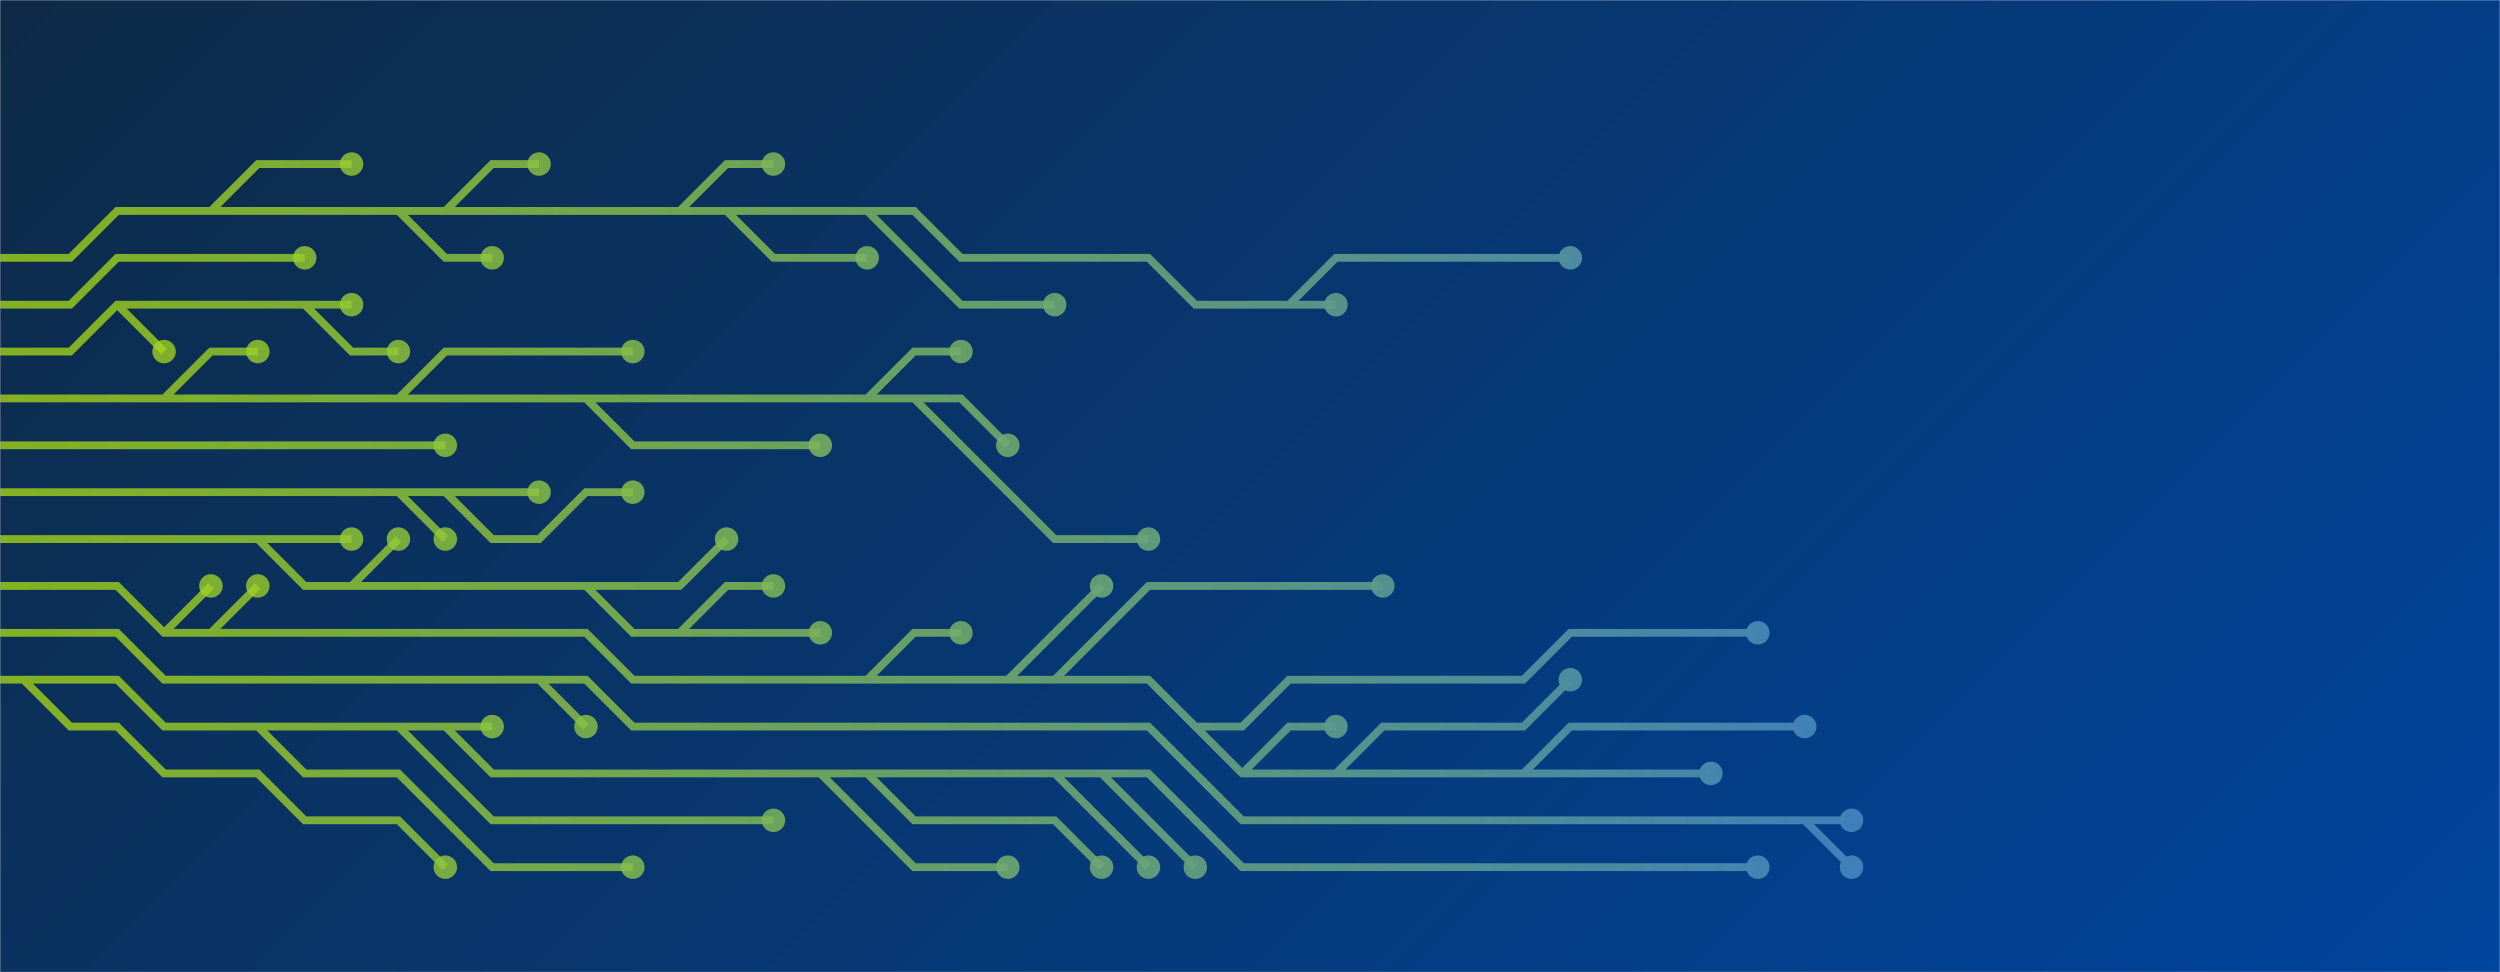 <svg xmlns="http://www.w3.org/2000/svg" version="1.1" xmlns:xlink="http://www.w3.org/1999/xlink" xmlns:svgjs="http://svgjs.com/svgjs" width="1440" height="560" preserveAspectRatio="none" viewBox="0 0 1440 560"><g mask="url(&quot;#SvgjsMask3424&quot;)" fill="none"><rect width="1440" height="560" x="0" y="0" fill="url(#SvgjsLinearGradient3425)"></rect><g mask="url(&quot;#SvgjsMask3427&quot;)"><path d="M256.5 283.5L283.5 310.5L310.5 310.5L337.5 283.5L364.5 283.5M229.5 283.5L256.5 310.5M-13.5 283.5L13.5 283.5L40.5 283.5L67.5 283.5L94.5 283.5L121.5 283.5L148.5 283.5L175.5 283.5L202.5 283.5L229.5 283.5L256.5 283.5L283.5 283.5L310.5 283.5" stroke="url(#SvgjsLinearGradient3426)" stroke-width="4.5"></path><path d="M303.75 283.5 a6.75 6.75 0 1 0 13.5 0 a6.75 6.75 0 1 0 -13.5 0zM357.75 283.5 a6.75 6.75 0 1 0 13.5 0 a6.75 6.75 0 1 0 -13.5 0zM249.75 310.5 a6.75 6.75 0 1 0 13.5 0 a6.75 6.75 0 1 0 -13.5 0z" fill="url(#SvgjsLinearGradient3426)"></path><path d="M-13.5 256.5L13.5 256.5L40.5 256.5L67.5 256.5L94.5 256.5L121.5 256.5L148.5 256.5L175.5 256.5L202.5 256.5L229.5 256.5L256.5 256.5" stroke="url(#SvgjsLinearGradient3426)" stroke-width="4.5"></path><path d="M249.75 256.5 a6.75 6.75 0 1 0 13.5 0 a6.75 6.75 0 1 0 -13.5 0z" fill="url(#SvgjsLinearGradient3426)"></path><path d="M202.5 337.5L229.5 310.5M391.5 364.5L418.5 337.5L445.5 337.5M148.5 310.5L175.5 310.5L202.5 310.5M337.5 337.5L364.5 337.5L391.5 337.5L418.5 310.5M-13.5 310.5L13.5 310.5L40.5 310.5L67.5 310.5L94.5 310.5L121.5 310.5L148.5 310.5L175.5 337.5L202.5 337.5L229.5 337.5L256.5 337.5L283.5 337.5L310.5 337.5L337.5 337.5L364.5 364.5L391.5 364.5L418.5 364.5L445.5 364.5L472.5 364.5" stroke="url(#SvgjsLinearGradient3426)" stroke-width="4.5"></path><path d="M465.75 364.5 a6.75 6.75 0 1 0 13.5 0 a6.75 6.75 0 1 0 -13.5 0zM222.75 310.5 a6.75 6.75 0 1 0 13.5 0 a6.75 6.75 0 1 0 -13.5 0zM438.75 337.5 a6.75 6.75 0 1 0 13.5 0 a6.75 6.75 0 1 0 -13.5 0zM195.75 310.5 a6.75 6.75 0 1 0 13.5 0 a6.75 6.75 0 1 0 -13.5 0zM411.75 310.5 a6.75 6.75 0 1 0 13.5 0 a6.75 6.75 0 1 0 -13.5 0z" fill="url(#SvgjsLinearGradient3426)"></path><path d="M526.5 229.5L553.5 256.5L580.5 283.5L607.5 310.5L634.5 310.5L661.5 310.5M499.5 229.5L526.5 202.5L553.5 202.5M229.5 229.5L256.5 202.5L283.5 202.5L310.5 202.5L337.5 202.5L364.5 202.5M94.5 229.5L121.5 202.5L148.5 202.5M337.5 229.5L364.5 256.5L391.5 256.5L418.5 256.5L445.5 256.5L472.5 256.5M-13.5 229.5L13.5 229.5L40.5 229.5L67.5 229.5L94.5 229.5L121.5 229.5L148.5 229.5L175.5 229.5L202.5 229.5L229.5 229.5L256.5 229.5L283.5 229.5L310.5 229.5L337.5 229.5L364.5 229.5L391.5 229.5L418.5 229.5L445.5 229.5L472.5 229.5L499.5 229.5L526.5 229.5L553.5 229.5L580.5 256.5" stroke="url(#SvgjsLinearGradient3426)" stroke-width="4.5"></path><path d="M573.75 256.5 a6.75 6.75 0 1 0 13.5 0 a6.75 6.75 0 1 0 -13.5 0zM654.75 310.5 a6.75 6.75 0 1 0 13.5 0 a6.75 6.75 0 1 0 -13.5 0zM546.75 202.5 a6.75 6.75 0 1 0 13.5 0 a6.75 6.75 0 1 0 -13.5 0zM357.75 202.5 a6.75 6.75 0 1 0 13.5 0 a6.75 6.75 0 1 0 -13.5 0zM141.75 202.5 a6.75 6.75 0 1 0 13.5 0 a6.75 6.75 0 1 0 -13.5 0zM465.75 256.5 a6.75 6.75 0 1 0 13.5 0 a6.75 6.75 0 1 0 -13.5 0z" fill="url(#SvgjsLinearGradient3426)"></path><path d="M121.5 364.5L148.5 337.5M877.5 445.5L904.5 418.5L931.5 418.5L958.5 418.5L985.5 418.5L1012.5 418.5L1039.5 418.5M769.5 445.5L796.5 418.5L823.5 418.5L850.5 418.5L877.5 418.5L904.5 391.5M607.5 391.5L634.5 364.5L661.5 337.5L688.5 337.5L715.5 337.5L742.5 337.5L769.5 337.5L796.5 337.5M715.5 445.5L742.5 418.5L769.5 418.5M499.5 391.5L526.5 364.5L553.5 364.5M580.5 391.5L607.5 364.5L634.5 337.5M94.5 364.5L121.5 337.5M688.5 418.5L715.5 418.5L742.5 391.5L769.5 391.5L796.5 391.5L823.5 391.5L850.5 391.5L877.5 391.5L904.5 364.5L931.5 364.5L958.5 364.5L985.5 364.5L1012.5 364.5M-13.5 337.5L13.5 337.5L40.5 337.5L67.5 337.5L94.5 364.5L121.5 364.5L148.5 364.5L175.5 364.5L202.5 364.5L229.5 364.5L256.5 364.5L283.5 364.5L310.5 364.5L337.5 364.5L364.5 391.5L391.5 391.5L418.5 391.5L445.5 391.5L472.5 391.5L499.5 391.5L526.5 391.5L553.5 391.5L580.5 391.5L607.5 391.5L634.5 391.5L661.5 391.5L688.5 418.5L715.5 445.5L742.5 445.5L769.5 445.5L796.5 445.5L823.5 445.5L850.5 445.5L877.5 445.5L904.5 445.5L931.5 445.5L958.5 445.5L985.5 445.5" stroke="url(#SvgjsLinearGradient3426)" stroke-width="4.5"></path><path d="M978.75 445.5 a6.75 6.75 0 1 0 13.5 0 a6.75 6.75 0 1 0 -13.5 0zM141.75 337.5 a6.75 6.75 0 1 0 13.5 0 a6.75 6.75 0 1 0 -13.5 0zM1032.75 418.5 a6.75 6.75 0 1 0 13.5 0 a6.75 6.75 0 1 0 -13.5 0zM897.75 391.5 a6.75 6.75 0 1 0 13.5 0 a6.75 6.75 0 1 0 -13.5 0zM789.75 337.5 a6.75 6.75 0 1 0 13.5 0 a6.75 6.75 0 1 0 -13.5 0zM762.75 418.5 a6.75 6.75 0 1 0 13.5 0 a6.75 6.75 0 1 0 -13.5 0zM546.75 364.5 a6.75 6.75 0 1 0 13.5 0 a6.75 6.75 0 1 0 -13.5 0zM627.75 337.5 a6.75 6.75 0 1 0 13.5 0 a6.75 6.75 0 1 0 -13.5 0zM114.75 337.5 a6.75 6.75 0 1 0 13.5 0 a6.75 6.75 0 1 0 -13.5 0zM1005.75 364.5 a6.75 6.75 0 1 0 13.5 0 a6.75 6.75 0 1 0 -13.5 0z" fill="url(#SvgjsLinearGradient3426)"></path><path d="M175.5 175.5L202.5 202.5L229.5 202.5M67.5 175.5L94.5 202.5M-13.5 202.5L13.5 202.5L40.5 202.5L67.5 175.5L94.5 175.5L121.5 175.5L148.5 175.5L175.5 175.5L202.5 175.5" stroke="url(#SvgjsLinearGradient3426)" stroke-width="4.5"></path><path d="M195.75 175.5 a6.75 6.75 0 1 0 13.5 0 a6.75 6.75 0 1 0 -13.5 0zM222.75 202.5 a6.75 6.75 0 1 0 13.5 0 a6.75 6.75 0 1 0 -13.5 0zM87.75 202.5 a6.75 6.75 0 1 0 13.5 0 a6.75 6.75 0 1 0 -13.5 0z" fill="url(#SvgjsLinearGradient3426)"></path><path d="M1039.5 472.5L1066.5 499.5M310.5 391.5L337.5 418.5M-13.5 364.5L13.5 364.5L40.5 364.5L67.5 364.5L94.5 391.5L121.5 391.5L148.5 391.5L175.5 391.5L202.5 391.5L229.5 391.5L256.5 391.5L283.5 391.5L310.5 391.5L337.5 391.5L364.5 418.5L391.5 418.5L418.5 418.5L445.5 418.5L472.5 418.5L499.5 418.5L526.5 418.5L553.5 418.5L580.5 418.5L607.5 418.5L634.5 418.5L661.5 418.5L688.5 445.5L715.5 472.5L742.5 472.5L769.5 472.5L796.5 472.5L823.5 472.5L850.5 472.5L877.5 472.5L904.5 472.5L931.5 472.5L958.5 472.5L985.5 472.5L1012.5 472.5L1039.5 472.5L1066.5 472.5" stroke="url(#SvgjsLinearGradient3426)" stroke-width="4.5"></path><path d="M1059.75 472.5 a6.75 6.75 0 1 0 13.5 0 a6.75 6.75 0 1 0 -13.5 0zM1059.75 499.5 a6.75 6.75 0 1 0 13.5 0 a6.75 6.75 0 1 0 -13.5 0zM330.75 418.5 a6.75 6.75 0 1 0 13.5 0 a6.75 6.75 0 1 0 -13.5 0z" fill="url(#SvgjsLinearGradient3426)"></path><path d="M-13.5 175.5L13.5 175.5L40.5 175.5L67.5 148.5L94.5 148.5L121.5 148.5L148.5 148.5L175.5 148.5" stroke="url(#SvgjsLinearGradient3426)" stroke-width="4.5"></path><path d="M168.75 148.5 a6.75 6.75 0 1 0 13.5 0 a6.75 6.75 0 1 0 -13.5 0z" fill="url(#SvgjsLinearGradient3426)"></path><path d="M256.5 418.5L283.5 418.5M229.5 418.5L256.5 445.5L283.5 472.5L310.5 472.5L337.5 472.5L364.5 472.5L391.5 472.5L418.5 472.5L445.5 472.5M634.5 445.5L661.5 472.5L688.5 499.5M148.5 418.5L175.5 445.5L202.5 445.5L229.5 445.5L256.5 472.5L283.5 499.5L310.5 499.5L337.5 499.5L364.5 499.5M607.5 445.5L634.5 472.5L661.5 499.5M13.5 391.5L40.5 418.5L67.5 418.5L94.5 445.5L121.5 445.5L148.5 445.5L175.5 472.5L202.5 472.5L229.5 472.5L256.5 499.5M499.5 445.5L526.5 472.5L553.5 472.5L580.5 472.5L607.5 472.5L634.5 499.5M472.5 445.5L499.5 472.5L526.5 499.5L553.5 499.5L580.5 499.5M-13.5 391.5L13.5 391.5L40.5 391.5L67.5 391.5L94.5 418.5L121.5 418.5L148.5 418.5L175.5 418.5L202.5 418.5L229.5 418.5L256.5 418.5L283.5 445.5L310.5 445.5L337.5 445.5L364.5 445.5L391.5 445.5L418.5 445.5L445.5 445.5L472.5 445.5L499.5 445.5L526.5 445.5L553.5 445.5L580.5 445.5L607.5 445.5L634.5 445.5L661.5 445.5L688.5 472.5L715.5 499.5L742.5 499.5L769.5 499.5L796.5 499.5L823.5 499.5L850.5 499.5L877.5 499.5L904.5 499.5L931.5 499.5L958.5 499.5L985.5 499.5L1012.5 499.5" stroke="url(#SvgjsLinearGradient3426)" stroke-width="4.5"></path><path d="M1005.75 499.5 a6.75 6.75 0 1 0 13.5 0 a6.75 6.75 0 1 0 -13.5 0zM276.75 418.5 a6.75 6.75 0 1 0 13.5 0 a6.75 6.75 0 1 0 -13.5 0zM438.75 472.5 a6.75 6.75 0 1 0 13.5 0 a6.75 6.75 0 1 0 -13.5 0zM681.75 499.5 a6.75 6.75 0 1 0 13.5 0 a6.75 6.75 0 1 0 -13.5 0zM357.75 499.5 a6.75 6.75 0 1 0 13.5 0 a6.75 6.75 0 1 0 -13.5 0zM654.75 499.5 a6.75 6.75 0 1 0 13.5 0 a6.75 6.75 0 1 0 -13.5 0zM249.75 499.5 a6.75 6.75 0 1 0 13.5 0 a6.75 6.75 0 1 0 -13.5 0zM627.75 499.5 a6.75 6.75 0 1 0 13.5 0 a6.75 6.75 0 1 0 -13.5 0zM573.75 499.5 a6.75 6.75 0 1 0 13.5 0 a6.75 6.75 0 1 0 -13.5 0z" fill="url(#SvgjsLinearGradient3426)"></path><path d="M391.5 121.5L418.5 94.5L445.5 94.5M229.5 121.5L256.5 148.5L283.5 148.5M499.5 121.5L526.5 148.5L553.5 175.5L580.5 175.5L607.5 175.5M742.5 175.5L769.5 148.5L796.5 148.5L823.5 148.5L850.5 148.5L877.5 148.5L904.5 148.5M256.5 121.5L283.5 94.5L310.5 94.5M121.5 121.5L148.5 94.5L175.5 94.5L202.5 94.5M418.5 121.5L445.5 148.5L472.5 148.5L499.5 148.5M-13.5 148.5L13.5 148.5L40.5 148.5L67.5 121.5L94.5 121.5L121.5 121.5L148.5 121.5L175.5 121.5L202.5 121.5L229.5 121.5L256.5 121.5L283.5 121.5L310.5 121.5L337.5 121.5L364.5 121.5L391.5 121.5L418.5 121.5L445.5 121.5L472.5 121.5L499.5 121.5L526.5 121.5L553.5 148.5L580.5 148.5L607.5 148.5L634.5 148.5L661.5 148.5L688.5 175.5L715.5 175.5L742.5 175.5L769.5 175.5" stroke="url(#SvgjsLinearGradient3426)" stroke-width="4.5"></path><path d="M762.75 175.5 a6.75 6.75 0 1 0 13.5 0 a6.75 6.75 0 1 0 -13.5 0zM438.75 94.5 a6.75 6.75 0 1 0 13.5 0 a6.75 6.75 0 1 0 -13.5 0zM276.75 148.5 a6.75 6.75 0 1 0 13.5 0 a6.75 6.75 0 1 0 -13.5 0zM600.75 175.5 a6.75 6.75 0 1 0 13.5 0 a6.75 6.75 0 1 0 -13.5 0zM897.75 148.5 a6.75 6.75 0 1 0 13.5 0 a6.75 6.75 0 1 0 -13.5 0zM303.75 94.5 a6.75 6.75 0 1 0 13.5 0 a6.75 6.75 0 1 0 -13.5 0zM195.75 94.5 a6.75 6.75 0 1 0 13.5 0 a6.75 6.75 0 1 0 -13.5 0zM492.75 148.5 a6.75 6.75 0 1 0 13.5 0 a6.75 6.75 0 1 0 -13.5 0z" fill="url(#SvgjsLinearGradient3426)"></path></g></g><defs><mask id="SvgjsMask3424"><rect width="1440" height="560" fill="#ffffff"></rect></mask><linearGradient x1="15.28%" y1="-39.29%" x2="84.72%" y2="139.29%" gradientUnits="userSpaceOnUse" id="SvgjsLinearGradient3425"><stop stop-color="#0e2a47" offset="0"></stop><stop stop-color="#00459e" offset="1"></stop></linearGradient><linearGradient x1="1123.2" y1="280" x2="0" y2="280" gradientUnits="userSpaceOnUse" id="SvgjsLinearGradient3426"><stop stop-color="#3a7cc3" offset="0"></stop><stop stop-color="rgba(171, 221, 17, 0.75)" offset="1"></stop></linearGradient><mask id="SvgjsMask3427"><rect width="1440" height="560" fill="white"></rect><path d="M307.12 283.5 a3.38 3.38 0 1 0 6.76 0 a3.38 3.38 0 1 0 -6.76 0zM361.12 283.5 a3.38 3.38 0 1 0 6.76 0 a3.38 3.38 0 1 0 -6.76 0zM253.12 310.5 a3.38 3.38 0 1 0 6.76 0 a3.38 3.38 0 1 0 -6.76 0z" fill="black"></path><path d="M253.12 256.5 a3.38 3.38 0 1 0 6.76 0 a3.38 3.38 0 1 0 -6.76 0z" fill="black"></path><path d="M469.12 364.5 a3.38 3.38 0 1 0 6.76 0 a3.38 3.38 0 1 0 -6.76 0zM226.12 310.5 a3.38 3.38 0 1 0 6.76 0 a3.38 3.38 0 1 0 -6.76 0zM442.12 337.5 a3.38 3.38 0 1 0 6.76 0 a3.38 3.38 0 1 0 -6.76 0zM199.12 310.5 a3.38 3.38 0 1 0 6.76 0 a3.38 3.38 0 1 0 -6.76 0zM415.12 310.5 a3.38 3.38 0 1 0 6.76 0 a3.38 3.38 0 1 0 -6.76 0z" fill="black"></path><path d="M577.12 256.5 a3.38 3.38 0 1 0 6.76 0 a3.38 3.38 0 1 0 -6.76 0zM658.12 310.5 a3.38 3.38 0 1 0 6.76 0 a3.38 3.38 0 1 0 -6.76 0zM550.12 202.5 a3.38 3.38 0 1 0 6.76 0 a3.38 3.38 0 1 0 -6.76 0zM361.12 202.5 a3.38 3.38 0 1 0 6.76 0 a3.38 3.38 0 1 0 -6.76 0zM145.12 202.5 a3.38 3.38 0 1 0 6.76 0 a3.38 3.38 0 1 0 -6.76 0zM469.12 256.5 a3.38 3.38 0 1 0 6.76 0 a3.38 3.38 0 1 0 -6.76 0z" fill="black"></path><path d="M982.12 445.5 a3.38 3.38 0 1 0 6.76 0 a3.38 3.38 0 1 0 -6.76 0zM145.12 337.5 a3.38 3.38 0 1 0 6.76 0 a3.38 3.38 0 1 0 -6.76 0zM1036.12 418.5 a3.38 3.38 0 1 0 6.76 0 a3.38 3.38 0 1 0 -6.76 0zM901.12 391.5 a3.38 3.38 0 1 0 6.76 0 a3.38 3.38 0 1 0 -6.76 0zM793.12 337.5 a3.38 3.38 0 1 0 6.76 0 a3.38 3.38 0 1 0 -6.76 0zM766.12 418.5 a3.38 3.38 0 1 0 6.76 0 a3.38 3.38 0 1 0 -6.76 0zM550.12 364.5 a3.38 3.38 0 1 0 6.76 0 a3.38 3.38 0 1 0 -6.76 0zM631.12 337.5 a3.38 3.38 0 1 0 6.76 0 a3.38 3.38 0 1 0 -6.76 0zM118.12 337.5 a3.38 3.38 0 1 0 6.76 0 a3.38 3.38 0 1 0 -6.76 0zM1009.12 364.5 a3.38 3.38 0 1 0 6.76 0 a3.38 3.38 0 1 0 -6.76 0z" fill="black"></path><path d="M199.12 175.5 a3.38 3.38 0 1 0 6.76 0 a3.38 3.38 0 1 0 -6.76 0zM226.12 202.5 a3.38 3.38 0 1 0 6.76 0 a3.38 3.38 0 1 0 -6.76 0zM91.12 202.5 a3.38 3.38 0 1 0 6.76 0 a3.38 3.38 0 1 0 -6.76 0z" fill="black"></path><path d="M1063.12 472.5 a3.38 3.38 0 1 0 6.76 0 a3.38 3.38 0 1 0 -6.76 0zM1063.12 499.5 a3.38 3.38 0 1 0 6.76 0 a3.38 3.38 0 1 0 -6.76 0zM334.12 418.5 a3.38 3.38 0 1 0 6.76 0 a3.38 3.38 0 1 0 -6.76 0z" fill="black"></path><path d="M172.12 148.5 a3.38 3.38 0 1 0 6.76 0 a3.38 3.38 0 1 0 -6.76 0z" fill="black"></path><path d="M1009.12 499.5 a3.38 3.38 0 1 0 6.76 0 a3.38 3.38 0 1 0 -6.76 0zM280.12 418.5 a3.38 3.38 0 1 0 6.76 0 a3.38 3.38 0 1 0 -6.76 0zM442.12 472.5 a3.38 3.38 0 1 0 6.76 0 a3.38 3.38 0 1 0 -6.76 0zM685.12 499.5 a3.38 3.38 0 1 0 6.76 0 a3.38 3.38 0 1 0 -6.76 0zM361.12 499.5 a3.38 3.38 0 1 0 6.76 0 a3.38 3.38 0 1 0 -6.76 0zM658.12 499.5 a3.38 3.38 0 1 0 6.76 0 a3.38 3.38 0 1 0 -6.76 0zM253.12 499.5 a3.38 3.38 0 1 0 6.76 0 a3.38 3.38 0 1 0 -6.76 0zM631.12 499.5 a3.38 3.38 0 1 0 6.76 0 a3.38 3.38 0 1 0 -6.76 0zM577.12 499.5 a3.38 3.38 0 1 0 6.76 0 a3.38 3.38 0 1 0 -6.76 0z" fill="black"></path><path d="M766.12 175.5 a3.38 3.38 0 1 0 6.76 0 a3.38 3.38 0 1 0 -6.76 0zM442.12 94.5 a3.38 3.38 0 1 0 6.76 0 a3.38 3.38 0 1 0 -6.76 0zM280.12 148.5 a3.38 3.38 0 1 0 6.76 0 a3.38 3.38 0 1 0 -6.76 0zM604.12 175.5 a3.38 3.38 0 1 0 6.76 0 a3.38 3.38 0 1 0 -6.76 0zM901.12 148.5 a3.38 3.38 0 1 0 6.76 0 a3.38 3.38 0 1 0 -6.76 0zM307.12 94.5 a3.38 3.38 0 1 0 6.76 0 a3.38 3.38 0 1 0 -6.76 0zM199.12 94.5 a3.38 3.38 0 1 0 6.76 0 a3.38 3.38 0 1 0 -6.76 0zM496.12 148.5 a3.38 3.38 0 1 0 6.76 0 a3.38 3.38 0 1 0 -6.76 0z" fill="black"></path></mask></defs></svg>
